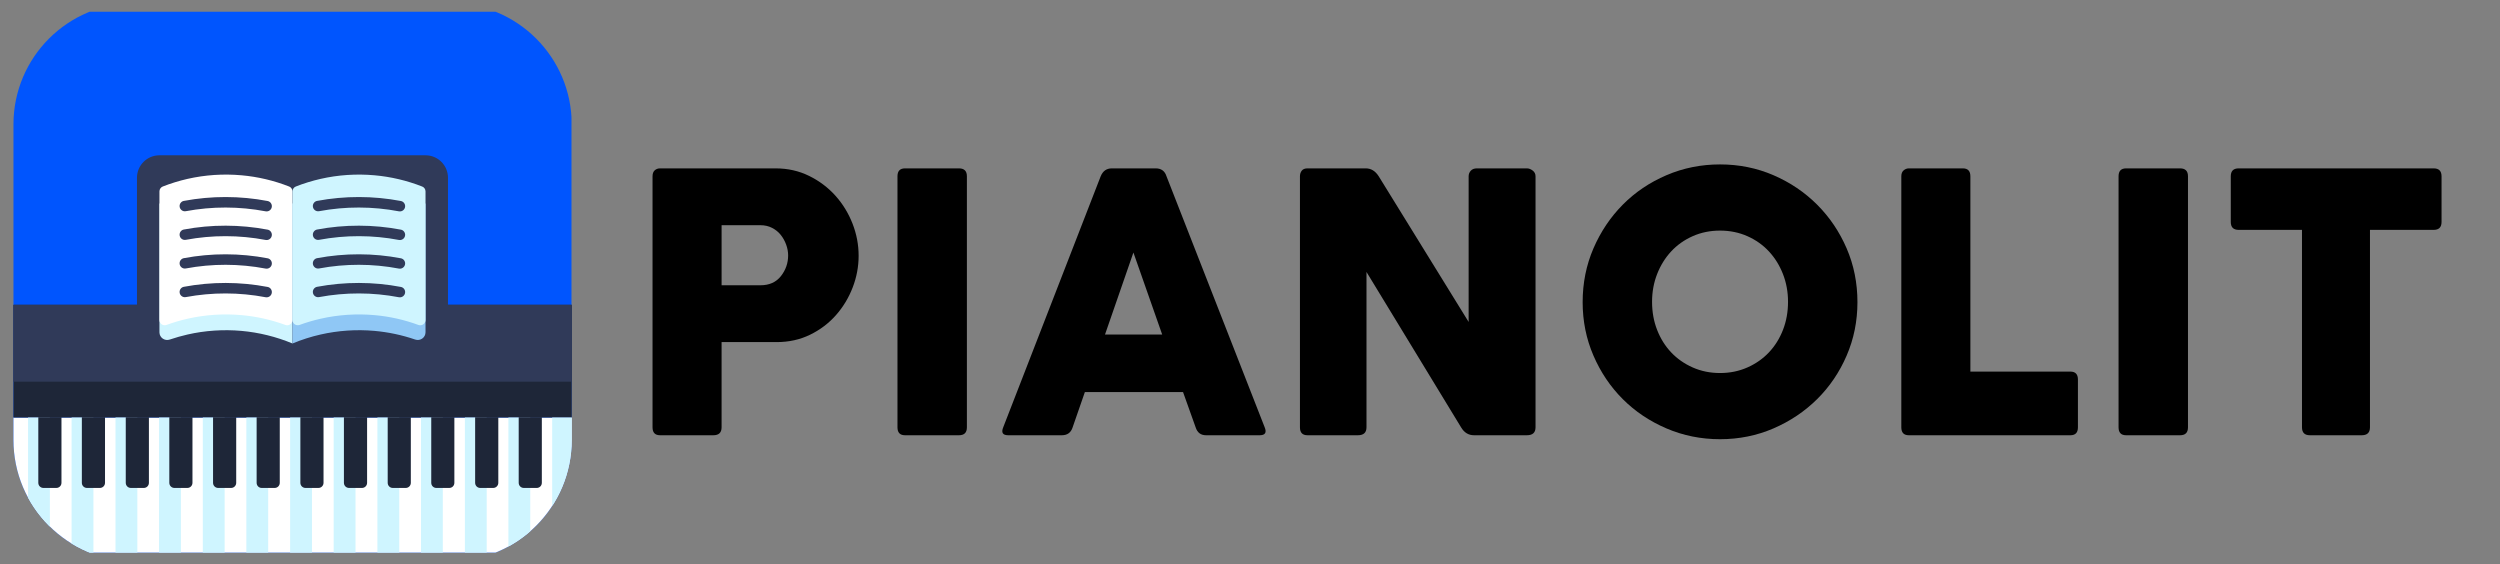 <?xml version="1.0" encoding="utf-8"?>
<!-- Generator: Adobe Illustrator 16.0.0, SVG Export Plug-In . SVG Version: 6.00 Build 0)  -->
<!DOCTYPE svg PUBLIC "-//W3C//DTD SVG 1.1//EN" "http://www.w3.org/Graphics/SVG/1.1/DTD/svg11.dtd">
<svg version="1.1" id="Icon" xmlns="http://www.w3.org/2000/svg" xmlns:xlink="http://www.w3.org/1999/xlink" x="0px" y="0px"
	 width="2060px" height="465.01px" viewBox="375.595 367.496 2060 465.01" enable-background="new 375.595 367.496 2060 465.01"
	 xml:space="preserve">
<rect x="375.595" y="367.496" width="2060" height="465.01" fill="#808080" stroke="none"/>
<g id="Circles" display="none">
	<g id="Back" display="inline" opacity="0.05">
		<path fill="#FFFFFF" d="M1129,600c0,281.67-228.33,510-510,510c-281.663,0-510-228.33-510-510c0-281.663,228.337-510,510-510
			C900.67,90,1129,318.337,1129,600z"/>
	</g>
	<g id="Front" display="inline" opacity="0.04">
		<circle fill="#FFFFFF" cx="619" cy="600" r="390"/>
	</g>
</g>
<g>
	<path d="M913.283,719.623V512.755c0-2.172,0.593-3.802,1.778-4.89c1.186-1.083,2.668-1.63,4.446-1.63h95.136
		c10.076,0,19.311,2.075,27.711,6.224c8.396,4.149,15.605,9.586,21.635,16.3c6.024,6.72,10.716,14.375,14.078,22.969
		c3.357,8.595,5.038,17.439,5.038,26.525c0,8.891-1.63,17.588-4.891,26.08c-3.26,8.498-7.854,16.107-13.781,22.822
		c-5.927,6.719-13.04,12.104-21.339,16.152c-8.298,4.051-17.485,6.074-27.563,6.074h-45.345v70.24c0,4.35-2.274,6.521-6.816,6.521
		h-43.863C915.358,726.145,913.283,723.973,913.283,719.623z M1002.195,553.062h-32.008v49.495h32.008
		c7.308,0,12.938-2.52,16.894-7.558c3.95-5.039,5.928-10.716,5.928-17.042c0-2.964-0.547-5.928-1.63-8.891
		c-1.089-2.964-2.57-5.631-4.446-8.002c-1.88-2.371-4.251-4.297-7.112-5.779C1008.961,553.803,1005.752,553.062,1002.195,553.062z"
		/>
	<path d="M1115.111,719.623V512.755c0-4.344,2.074-6.521,6.224-6.521h44.456c4.344,0,6.521,2.177,6.521,6.521v206.868
		c0,4.35-2.177,6.521-6.521,6.521h-44.456C1117.186,726.145,1115.111,723.973,1115.111,719.623z"/>
	<path d="M1202.242,719.623l80.316-206.868c1.778-4.344,4.84-6.521,9.188-6.521h36.157c4.543,0,7.507,2.177,8.891,6.521
		l80.91,206.868c1.778,4.35,0.394,6.521-4.149,6.521h-44.159c-4.349,0-7.215-2.172-8.595-6.521l-10.373-29.043h-80.91
		l-10.076,29.043c-1.385,4.35-4.349,6.521-8.892,6.521h-44.159C1201.844,726.145,1200.464,723.973,1202.242,719.623z
		 M1309.529,575.586l-23.414,67.574h47.124L1309.529,575.586z"/>
	<path d="M1579.525,719.623l-77.946-128.032v128.032c0,4.35-2.371,6.521-7.113,6.521h-41.492c-4.149,0-6.224-2.172-6.224-6.521
		V512.755c0-1.778,0.491-3.307,1.481-4.594c0.986-1.283,2.565-1.927,4.742-1.927h48.013c4.344,0,7.9,2.177,10.669,6.521
		l74.094,120.032V512.755c0-1.778,0.593-3.307,1.778-4.594c1.186-1.283,2.861-1.927,5.038-1.927h41.196
		c1.579,0,3.158,0.593,4.741,1.778c1.579,1.186,2.371,2.77,2.371,4.742v206.868c0,4.35-2.371,6.521-7.112,6.521h-43.567
		C1585.647,726.145,1582.091,723.973,1579.525,719.623z"/>
	<path d="M1679.696,616.486c0-15.805,2.964-30.573,8.892-44.308c5.928-13.73,13.976-25.733,24.154-36.009
		c10.174-10.271,22.177-18.375,36.01-24.303c13.827-5.927,28.549-8.891,44.159-8.891c15.606,0,30.276,2.964,44.012,8.891
		c13.73,5.927,25.733,14.031,36.009,24.303c10.271,10.276,18.376,22.279,24.303,36.009c5.928,13.735,8.892,28.503,8.892,44.308
		c0,15.609-2.964,30.281-8.892,44.012c-5.927,13.734-14.031,25.688-24.303,35.861c-10.275,10.178-22.278,18.227-36.009,24.154
		c-13.735,5.926-28.405,8.891-44.012,8.891c-15.61,0-30.332-2.965-44.159-8.891c-13.833-5.928-25.836-13.977-36.01-24.154
		c-10.179-10.174-18.227-22.127-24.154-35.861C1682.66,646.768,1679.696,632.096,1679.696,616.486z M1736.896,616.189
		c0,8.299,1.38,16.004,4.149,23.117c2.765,7.113,6.617,13.291,11.559,18.523c4.937,5.238,10.864,9.387,17.782,12.447
		c6.914,3.066,14.421,4.594,22.524,4.594c8.1,0,15.606-1.527,22.524-4.594c6.914-3.061,12.842-7.209,17.782-12.447
		c4.937-5.232,8.789-11.41,11.559-18.523c2.765-7.113,4.149-14.818,4.149-23.117c0-8.1-1.385-15.708-4.149-22.821
		c-2.77-7.113-6.622-13.336-11.559-18.671c-4.94-5.334-10.868-9.53-17.782-12.596c-6.918-3.061-14.425-4.594-22.524-4.594
		c-8.104,0-15.61,1.533-22.524,4.594c-6.918,3.065-12.846,7.261-17.782,12.596c-4.941,5.335-8.794,11.559-11.559,18.671
		C1738.276,600.482,1736.896,608.09,1736.896,616.189z"/>
	<path d="M1942.28,719.623V512.755c0-2.172,0.639-3.802,1.927-4.89c1.282-1.083,2.713-1.63,4.297-1.63h44.456
		c4.149,0,6.224,2.177,6.224,6.521v160.93h82.392c4.149,0,6.225,2.178,6.225,6.521v39.416c0,4.35-2.075,6.521-6.225,6.521h-133.071
		C1944.354,726.145,1942.28,723.973,1942.28,719.623z"/>
	<path d="M2121.287,719.623V512.755c0-4.344,2.074-6.521,6.224-6.521h44.456c4.344,0,6.521,2.177,6.521,6.521v206.868
		c0,4.35-2.177,6.521-6.521,6.521h-44.456C2123.361,726.145,2121.287,723.973,2121.287,719.623z"/>
	<path d="M2213.751,550.395v-37.639c0-4.344,2.172-6.521,6.521-6.521h160.635c4.344,0,6.52,2.177,6.52,6.521v37.639
		c0,4.349-2.176,6.521-6.52,6.521h-52.458v162.708c0,4.35-2.274,6.521-6.817,6.521h-42.678c-4.348,0-6.52-2.172-6.52-6.521V556.915
		h-52.162C2215.923,556.915,2213.751,554.743,2213.751,550.395z"/>
</g>
<g>
	<defs>
		<path id="SVGID_1_" d="M846.69,730c0,55.229-44.771,100-100,100h-260c-55.229,0-100-44.771-100-100V470
			c0-55.229,44.771-100,100-100h260c55.229,0,100,44.771,100,100V730z"/>
	</defs>
	<clipPath id="SVGID_2_">
		<use xlink:href="#SVGID_1_"  overflow="visible"/>
	</clipPath>
	<g clip-path="url(#SVGID_2_)">
		<g id="Background">
			<rect x="386.69" y="377.155" fill="#0055FE" width="459.805" height="445.689"/>
		</g>
		<g id="Designs">
			<g id="Keyboard">
				<rect x="386.69" y="711.563" fill="#FFFFFF" width="460" height="111.281"/>
				<rect id="Background_1_" x="386.69" y="618.657" fill="#1E2638" width="460" height="92.906"/>
				<rect x="758.665" y="711.563" fill="#CFF5FF" width="17.971" height="111.281"/>
				<path fill="#1E2638" d="M786.202,711.252v54.086c0,2.336-1.898,4.223-4.223,4.223h-10.691c-2.289,0-4.182-1.887-4.182-4.223
					v-54.086H786.202z"/>
				<rect x="794.517" y="711.563" fill="#CFF5FF" width="18.01" height="111.281"/>
				<path fill="#1E2638" d="M822.068,711.252v54.086c0,2.336-1.858,4.223-4.173,4.223h-10.713c-2.314,0-4.18-1.887-4.18-4.223
					v-54.086H822.068z"/>
				<rect x="830.589" y="711.563" fill="#CFF5FF" width="16.102" height="111.281"/>
				<rect x="614.657" y="711.563" fill="#CFF5FF" width="18.002" height="111.281"/>
				<path fill="#1E2638" d="M642.183,711.252v54.086c0,2.336-1.887,4.223-4.176,4.223h-10.691c-2.336,0-4.217-1.887-4.217-4.223
					v-54.086H642.183z"/>
				<rect x="650.538" y="711.563" fill="#CFF5FF" width="18.004" height="111.281"/>
				<path fill="#1E2638" d="M678.077,711.252v54.086c0,2.336-1.887,4.223-4.197,4.223h-10.678c-2.332,0-4.219-1.887-4.219-4.223
					v-54.086H678.077z"/>
				<rect x="686.573" y="711.563" fill="#CFF5FF" width="18.008" height="111.281"/>
				<path fill="#1E2638" d="M714.121,711.252v54.086c0,2.336-1.86,4.223-4.196,4.223h-10.691c-2.31,0-4.176-1.887-4.176-4.223
					v-54.086H714.121z"/>
				<rect x="722.503" y="711.563" fill="#CFF5FF" width="17.969" height="111.281"/>
				<path fill="#1E2638" d="M749.995,711.252v54.086c0,2.336-1.848,4.223-4.176,4.223h-10.691c-2.336,0-4.18-1.887-4.18-4.223
					v-54.086H749.995z"/>
				<rect x="470.772" y="711.563" fill="#CFF5FF" width="17.992" height="111.281"/>
				<path fill="#1E2638" d="M498.296,711.252v54.086c0,2.336-1.873,4.223-4.186,4.223h-10.691c-2.321,0-4.201-1.887-4.201-4.223
					v-54.086H498.296z"/>
				<rect x="506.644" y="711.563" fill="#CFF5FF" width="18.015" height="111.281"/>
				<path fill="#1E2638" d="M534.187,711.252v54.086c0,2.336-1.871,4.223-4.183,4.223h-10.712c-2.307,0-4.182-1.887-4.182-4.223
					v-54.086H534.187z"/>
				<rect x="542.705" y="711.563" fill="#CFF5FF" width="17.995" height="111.281"/>
				<path fill="#1E2638" d="M570.229,711.252v54.086c0,2.336-1.885,4.223-4.189,4.223h-10.68c-2.336,0-4.215-1.887-4.215-4.223
					v-54.086H570.229z"/>
				<rect x="578.585" y="711.563" fill="#CFF5FF" width="17.993" height="111.281"/>
				<path fill="#1E2638" d="M606.122,711.252v54.086c0,2.336-1.862,4.223-4.198,4.223h-10.691c-2.315,0-4.178-1.887-4.178-4.223
					v-54.086H606.122z"/>
				<rect x="398.696" y="711.563" fill="#CFF5FF" width="17.994" height="111.281"/>
				<path fill="#1E2638" d="M426.244,711.252v54.086c0,2.336-1.876,4.223-4.212,4.223h-10.684c-2.307,0-4.186-1.887-4.186-4.223
					v-54.086H426.244z"/>
				<rect x="434.589" y="711.563" fill="#CFF5FF" width="17.993" height="111.281"/>
				<path fill="#1E2638" d="M462.126,711.252v54.086c0,2.336-1.887,4.223-4.201,4.223h-10.684c-2.32,0-4.207-1.887-4.207-4.223
					v-54.086H462.126z"/>
				<rect x="386.69" y="618.657" fill="#303A59" width="460" height="63.348"/>
			</g>
			<g id="Stand">
				<path fill="#303A59" d="M726.223,495.457H506.979c-10.22,0-18.521,8.288-18.521,18.53V654.83h256.283V513.987
					C744.741,503.745,736.444,495.457,726.223,495.457L726.223,495.457z"/>
				<path fill="#CFF5FF" d="M574.522,524.925c-14.848-1.324-29.898-0.334-44.453,2.989c-7.882,1.794-15.609,4.269-23.09,7.388
					c0,0,0,0,0,0.001v106.003c0,4.396,4.353,7.415,8.514,5.978c4.777-1.617,9.657-3.013,14.576-4.133
					c14.551-3.324,29.604-4.313,44.452-3.002c14.44,1.295,28.66,4.799,42.047,10.369c0.021,0,0.021,0,0.021,0V535.302l0,0
					C603.202,529.711,588.968,526.207,574.522,524.925L574.522,524.925z"/>
				<path fill="#8FC7F5" d="M684.14,524.925c-14.867-1.324-29.916-0.334-44.441,2.989c-7.891,1.794-15.634,4.269-23.102,7.388
					c-0.007,0-0.008,0-0.008,0.001v115.238c7.472-3.126,15.211-5.594,23.107-7.393c14.525-3.322,29.612-4.311,44.443-3.005
					c11.41,1.03,22.708,3.408,33.559,7.14c4.176,1.438,8.528-1.592,8.528-6.006V535.302c-0.004,0-0.004,0-0.004,0
					C712.832,529.711,698.602,526.207,684.14,524.925L684.14,524.925z"/>
				<path fill="#FFFFFF" d="M574.522,511.926c-14.848-1.322-29.898-0.328-44.453,2.982c-6.938,1.595-13.764,3.69-20.393,6.292
					c-1.636,0.649-2.697,2.265-2.697,4.019v105.982c0,3.013,3.01,5.073,5.84,4.043c5.64-2.066,11.408-3.773,17.25-5.097
					c14.551-3.319,29.605-4.295,44.453-2.989c12.397,1.078,24.616,3.833,36.296,8.128c2.806,1.025,5.771-1.12,5.771-4.114V525.219
					c0-1.755-1.063-3.37-2.695-4.008C601.302,516.256,588.019,513.118,574.522,511.926L574.522,511.926z"/>
				<path fill="#CFF5FF" d="M684.14,511.926c-14.867-1.322-29.916-0.328-44.441,2.982c-6.949,1.595-13.777,3.69-20.391,6.292
					c-1.652,0.649-2.717,2.265-2.717,4.019v105.982c0,3.013,2.998,5.073,5.831,4.043c5.655-2.066,11.405-3.773,17.281-5.097
					c14.519-3.319,29.569-4.295,44.437-2.989c12.398,1.078,24.617,3.833,36.297,8.128c2.792,1.025,5.788-1.12,5.788-4.114V525.219
					c0-1.755-1.069-3.37-2.713-4.008C710.913,516.256,697.618,513.118,684.14,511.926L684.14,511.926z"/>
				<path fill="#303A59" d="M596.129,533.126c-22.73-4.331-46.319-4.358-69.054-0.091c-2.037,0.377-3.495,2.177-3.495,4.243
					c0,2.695,2.446,4.742,5.097,4.246c21.677-4.066,44.152-4.021,65.8,0.104c2.667,0.502,5.132-1.539,5.132-4.237v-0.022
					C599.608,535.323,598.15,533.519,596.129,533.126L596.129,533.126z"/>
				<path fill="#303A59" d="M596.129,556.729c-22.73-4.333-46.319-4.373-69.054-0.106c-2.037,0.376-3.495,2.18-3.495,4.243
					c0,2.715,2.446,4.748,5.097,4.25c21.677-4.053,44.152-4.021,65.8,0.104c2.667,0.511,5.132-1.527,5.132-4.243l0,0
					C599.608,558.913,598.15,557.113,596.129,556.729L596.129,556.729z"/>
				<path fill="#303A59" d="M596.129,580.329c-22.73-4.345-46.319-4.373-69.054-0.105c-2.037,0.384-3.495,2.181-3.495,4.247
					c0,2.696,2.446,4.737,5.097,4.243c21.677-4.063,44.152-4.019,65.8,0.101c2.667,0.508,5.132-1.538,5.132-4.239v-0.008
					C599.608,582.511,598.15,580.718,596.129,580.329L596.129,580.329z"/>
				<path fill="#303A59" d="M596.129,603.931c-22.73-4.346-46.319-4.369-69.054-0.11c-2.037,0.38-3.495,2.177-3.495,4.243
					c0,2.695,2.446,4.745,5.097,4.241c21.677-4.062,44.145-4.014,65.8,0.117c2.664,0.493,5.132-1.528,5.132-4.254v-0.008
					C599.608,606.092,598.15,604.312,596.129,603.931L596.129,603.931z"/>
				<path fill="#303A59" d="M705.931,533.126c-22.722-4.331-46.318-4.358-69.049-0.091c-2.029,0.377-3.504,2.177-3.504,4.243
					c0,2.695,2.473,4.742,5.121,4.246c21.659-4.066,44.148-4.021,65.802,0.104c2.659,0.502,5.132-1.539,5.132-4.237v-0.022
					C709.433,535.323,707.963,533.519,705.931,533.126L705.931,533.126z"/>
				<path fill="#303A59" d="M705.931,556.729c-22.722-4.333-46.318-4.373-69.049-0.106c-2.029,0.376-3.504,2.18-3.504,4.243
					c0,2.715,2.473,4.748,5.121,4.25c21.659-4.053,44.148-4.021,65.802,0.104c2.659,0.511,5.132-1.527,5.132-4.243l0,0
					C709.433,558.913,707.963,557.113,705.931,556.729L705.931,556.729z"/>
				<path fill="#303A59" d="M705.931,580.329c-22.722-4.345-46.318-4.373-69.049-0.105c-2.029,0.384-3.504,2.181-3.504,4.247
					c0,2.696,2.473,4.737,5.121,4.243c21.659-4.063,44.148-4.019,65.802,0.101c2.659,0.508,5.132-1.538,5.132-4.239v-0.008
					C709.433,582.511,707.963,580.718,705.931,580.329L705.931,580.329z"/>
				<path fill="#303A59" d="M705.931,603.931c-22.722-4.346-46.318-4.369-69.049-0.11c-2.029,0.38-3.504,2.177-3.504,4.243
					c0,2.695,2.473,4.745,5.121,4.241c21.659-4.062,44.148-4.014,65.802,0.117c2.659,0.493,5.132-1.528,5.132-4.254v-0.008
					C709.433,606.092,707.963,604.312,705.931,603.931L705.931,603.931z"/>
			</g>
		</g>
	</g>
</g>
</svg>
